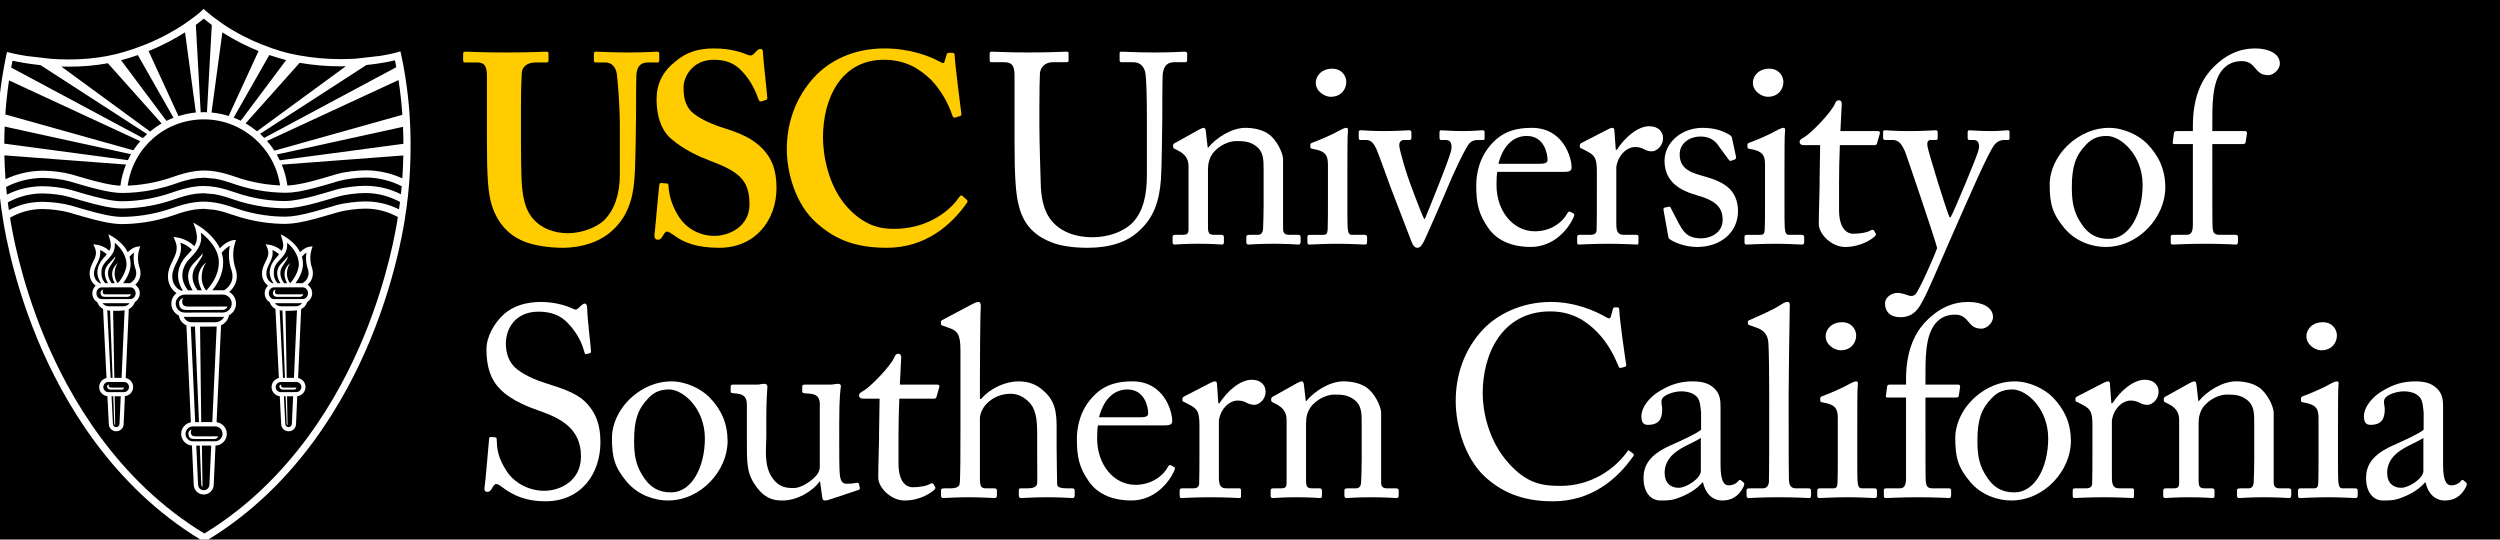 <?xml version="1.0" encoding="UTF-8" standalone="no"?>
<svg
   xmlns:dc="http://purl.org/dc/elements/1.1/"
   xmlns:cc="http://creativecommons.org/ns#"
   xmlns:rdf="http://www.w3.org/1999/02/22-rdf-syntax-ns#"
   xmlns:svg="http://www.w3.org/2000/svg"
   xmlns="http://www.w3.org/2000/svg"
   xmlns:sodipodi="http://sodipodi.sourceforge.net/DTD/sodipodi-0.dtd"
   xmlns:inkscape="http://www.inkscape.org/namespaces/inkscape"
   inkscape:version="1.0 (4035a4f, 2020-05-01)"
   sodipodi:docname="PrimShield-Word_Reg_GoldOnBlack.svg"
   version="1.1"
   id="svg2"
   xml:space="preserve"
   width="185"
   height="39.925"
   viewBox="0 0 185 39.925"><sodipodi:namedview
     inkscape:current-layer="svg2"
     inkscape:window-maximized="0"
     inkscape:window-y="209"
     inkscape:window-x="255"
     inkscape:cy="61.780893"
     inkscape:cx="-131.62715"
     inkscape:zoom="0.83012888"
     fit-margin-bottom="0"
     fit-margin-right="0"
     fit-margin-left="0"
     fit-margin-top="0"
     showgrid="false"
     id="namedview1349"
     inkscape:window-height="747"
     inkscape:window-width="1164"
     inkscape:pageshadow="2"
     inkscape:pageopacity="0"
     guidetolerance="10"
     gridtolerance="10"
     objecttolerance="10"
     borderopacity="1"
     bordercolor="#666666"
     pagecolor="#ffffff" /><defs
     id="defs6" /><path
     d="M 478.317,140.236 H -289.683 V -99.764 H 478.317 V 140.236"
     style="fill:#000000;fill-opacity:1;fill-rule:nonzero;stroke:none;stroke-width:0.133"
     id="path14" /><g
     transform="matrix(0.038,0,0,-0.038,-17.757,54.661)"
     id="g1957"><path
       id="path36"
       style="fill:#ffcc00;fill-opacity:1;fill-rule:nonzero;stroke:none"
       d="m 1415.49,1290.5 c 0,17.85 -4.22,26.27 -17.87,26.27 h -24.2 c -3.17,0 -4.24,1.06 -4.24,4.76 v 12.11 c 0,3.14 1.07,4.19 5.26,4.19 5.29,0 30.51,-1.56 81.05,-1.56 44.18,0 69.42,1.56 75.73,1.56 3.16,0 4.2,-1.05 4.2,-3.7 v -13.15 c 0,-3.15 -1.04,-4.21 -4.2,-4.21 h -22.1 c -15.79,0 -25.23,-9.43 -25.78,-20.49 -0.53,-6.34 -1.56,-37.89 -1.56,-68.38 v -65.26 c 0,-26.28 0.51,-63.65 1.56,-80.49 1.58,-24.2 5.79,-48.4 18.42,-65.25 17.91,-24.146 46.33,-32.584 71.54,-32.584 24.19,0 53.67,9.524 70.48,25.234 20.03,19.99 30.54,50.52 30.54,88.93 v 94.67 c 0,42.12 -4.23,88.43 -5.8,100.49 -1.59,13.7 -9.98,23.13 -21.57,23.13 H 1628 c -3.14,0 -4.19,1.6 -4.19,3.72 v 13.15 c 0,3.14 1.05,4.19 4.19,4.19 5.28,0 29.46,-1.56 64.21,-1.56 32.61,0 49.43,1.56 53.63,1.56 4.75,0 5.27,-1.56 5.27,-4.19 v -12.11 c 0,-3.16 -0.52,-4.76 -3.16,-4.76 h -18.92 c -18.97,0 -21.06,-14.69 -22.13,-20.49 -1.02,-6.34 -1.02,-79.95 -1.02,-86.84 0,-7.31 -1.06,-98.89 -3.15,-119.92 -3.18,-43.09 -15.82,-75.73 -44.19,-100.985 -22.1,-20 -55.79,-32.605 -95.77,-32.605 -25.24,0 -55.75,4.175 -75.74,12.605 -30.53,12.625 -51.56,36.835 -62.09,70.465 -7.36,23.19 -9.45,57.93 -9.45,126.87 v 124.63" /><path
       id="path38"
       style="fill:#ffcc00;fill-opacity:1;fill-rule:nonzero;stroke:none"
       d="m 1765.88,1081.13 c 2.08,0 3.14,-1.08 3.14,-4.22 1.07,-16.82 5.28,-36.82 20,-60.01 15.78,-25.181 43.15,-37.83 69.46,-37.83 28.38,0 68.36,17.895 68.36,61.54 0,48.37 -22.07,64.2 -77.85,85.21 -16.82,6.31 -51.55,21.07 -76.8,44.19 -17.89,16.88 -26.31,43.13 -26.31,75.23 0,29.48 11.58,53.65 36.83,73.68 21.05,17.83 44.2,25.22 74.7,25.22 34.72,0 55.77,-8.39 66.28,-12.62 5.26,-2.11 8.42,-1.03 11.06,1.58 l 6.81,6.83 c 2.12,2.11 4.22,3.14 7.39,3.14 3.16,0 4.19,-3.14 4.19,-8.38 0,-8.43 8.43,-82.06 8.43,-87.37 0,-2.08 -1.05,-3.11 -3.15,-3.68 l -8.41,-2.63 c -2.13,-0.49 -4.23,0 -5.27,3.2 -5.27,14.7 -13.69,35.76 -32.63,55.74 -13.66,14.73 -30.49,22.1 -54.7,22.1 -42.1,0 -58.93,-33.66 -58.93,-53.11 0,-17.92 2.11,-33.67 14.72,-47.35 13.71,-13.7 43.16,-26.32 64.21,-32.65 30.48,-9.46 55.74,-19.99 75.73,-41 16.82,-17.92 26.3,-40 26.3,-75.28 0,-64.15 -42.08,-116.73 -111.51,-116.73 -43.14,0 -68.4,9.441 -89.43,25.23 -6.31,4.211 -9.48,6.328 -12.62,6.328 -3.17,0 -5.26,-4.218 -8.42,-9.48 -3.16,-5.266 -5.23,-6.348 -9.47,-6.348 -4.18,0 -6.31,3.184 -6.31,8.457 1.05,6.336 8.42,91.553 9.45,97.833 0.55,3.18 1.1,4.2 3.17,4.2 l 11.58,-1.02" /><path
       id="path40"
       style="fill:#ffcc00;fill-opacity:1;fill-rule:nonzero;stroke:none"
       d="m 2349.82,1049.56 c 1.59,-1.58 2.07,-3.13 1.05,-5.24 -31.57,-45.277 -82.08,-88.39 -156.77,-88.39 -67.33,0 -105.2,20.008 -137.82,49.46 -38.94,34.68 -56.79,95.74 -56.79,141.99 0,51.57 16.8,101.04 53.64,141.01 28.39,30.5 73.64,55.75 136.77,55.75 48.41,0 87.33,-14.73 106.27,-25.25 7.34,-4.21 9.47,-4.21 10.53,0 l 4.18,13.7 c 1.06,3.11 2.11,3.11 8.42,3.11 6.32,0 7.38,-1.01 7.38,-8.4 0,-9.49 10.51,-93.62 12.62,-109.38 0.52,-3.19 0,-4.78 -2.11,-5.31 l -10,-3.17 c -2.62,-1.01 -4.2,1.09 -5.76,5.29 -6.35,18.95 -18.95,45.23 -41.04,68.4 -23.16,22.1 -50.51,38.92 -91.56,38.92 -84.14,0 -118.87,-75.75 -118.87,-151.5 0,-32.59 9.47,-94.68 48.4,-136.77 34.73,-36.815 65.22,-41.026 90.49,-41.026 57.85,0 103.6,28.916 125.72,61.016 2.62,3.7 4.73,5.25 6.32,3.7 l 8.93,-7.91" /></g><g
     transform="matrix(0.038,0,0,-0.038,-17.757,54.661)"
     id="g1952"><path
       id="path16"
       style="fill:#ffffff;fill-opacity:1;fill-rule:nonzero;stroke:none"
       d="m 715.273,860.352 -41.582,-0.032 c -4.902,0 -9.101,0.215 -10.3,5.774 -1.594,7.219 5.242,8.691 5.242,8.691 -0.606,-0.422 -2.285,-3.625 -0.938,-6.941 1.192,-2.973 3.672,-2.563 7.774,-2.563 l 46.496,0.063 c 0,-4.504 -6.692,-4.992 -6.692,-4.992" /><path
       id="path18"
       style="fill:#ffffff;fill-opacity:1;fill-rule:nonzero;stroke:none"
       d="m 704.043,679.699 h -20.234 c -3.438,0.039 -6.543,0.68 -7.813,4.481 -1.523,4.558 3.567,5.64 3.567,5.64 -0.391,-0.3 -1.047,-1.761 -0.11,-4.07 0.86,-2.141 2.735,-2.012 5.625,-2.031 l 23.684,-0.11 c 0.015,-3.91 -4.719,-3.91 -4.719,-3.91" /><path
       id="path20"
       style="fill:#ffffff;fill-opacity:1;fill-rule:nonzero;stroke:none"
       d="m 730.664,883.918 c 6.914,6.25 13.215,17 8.848,32.195 l -0.176,0.481 c -0.066,0.136 -6.895,17.066 -0.977,35.918 l 1.993,6.25 -6.473,-0.84 c -0.949,-0.102 -8.566,-1.289 -17.824,-10.625 -7.715,15.601 -22.422,27.223 -37.727,34.859 5.637,-17.859 6.36,-24.429 1.75,-32.066 -10.437,9.723 -23.152,11.609 -23.73,11.648 l -7.364,1.067 2.989,-6.821 c 4.715,-10.925 0.996,-18.464 -3.321,-27.285 -3.183,-6.48 -6.765,-13.797 -6.765,-22.879 0.008,-11.867 6.043,-19.465 11.746,-23.625 -4.004,-3.609 -6.563,-8.925 -6.555,-14.785 0,-7.469 3.84,-13.965 9.633,-17.222 1.894,-5.825 5.965,-10.657 11.336,-13.489 l 6.68,-134.437 c -8.164,-1.723 -14.266,-9.012 -14.258,-17.563 0,-9.258 7.019,-16.859 15.996,-17.801 l 2.683,-53.878 c 0,-7.969 6.477,-14.461 14.473,-14.418 8.332,0 14.387,6.449 14.484,14.257 l 2.415,54.09 c 9.082,0.949 16.082,8.781 16.062,17.84 0,8.723 -6.23,15.981 -14.48,17.551 l 5.984,134.137 c 5.644,2.769 9.98,7.832 11.875,13.945 5.82,3.387 9.551,10.176 9.551,17.144 0,6.555 -3.496,12.856 -8.848,16.352 m -2.312,62.715 c -2.747,-17.043 2.332,-30.942 3.152,-33.028 4.824,-17.21 -8.203,-25.16 -11.074,-26.703 l -0.41,0.118 -13.04,-0.04 c 8.157,10.665 14.68,24.614 14.68,37.063 -0.019,3.801 -0.43,7.352 -1.14,10.812 l -1.079,3.629 c 3.293,3.852 6.399,6.504 8.911,8.149 m -37.61,19.148 c 10.215,-8.254 22.832,-23.847 22.871,-41.738 0,-16.184 -13.847,-34.695 -17.168,-37.078 -2.683,3.594 -6.007,10.39 -6.047,18.074 -0.027,13.32 6.497,21.133 6.497,21.133 0,0 -9.622,-6.199 -11.043,-18.543 -0.676,-6.02 0.632,-12.363 4.714,-20.664 h -5.839 c -1.563,2.515 -12.852,16.558 -3.45,32.476 1.575,2.602 8.645,12.817 9.524,14.883 1.074,2.524 0.976,4.887 0.976,4.887 -1.172,-1.898 -3.191,-4.191 -3.191,-4.191 -2.023,-2.227 -8.945,-9.395 -11.113,-12.032 -13.489,-16.328 -0.364,-34.543 0.261,-36.054 h -5.476 c -5.988,6.867 -8,13.554 -7.395,23.625 1.348,22.586 28.575,25.41 25.879,55.222 m -40.469,-59.929 c 0,7.078 2.879,12.949 5.918,19.16 3.711,7.554 7.832,15.965 5.887,26.551 3.879,-1.504 8.82,-4.122 13.117,-8.411 -2.722,-3.289 -5.722,-6.504 -7.343,-8.484 -11.465,-13.621 -15.879,-29.813 -3.594,-47.91 h -1.746 c -0.129,0.012 -12.199,4.336 -12.239,19.094 m 49.766,-292.704 c 0,-3.589 -2.617,-6.476 -6.418,-6.476 -3.531,-0.031 -6.433,2.93 -6.433,6.449 l -2.657,53.688 h 3.36 l 1.914,-51.887 c 0,-3.922 1.836,-4.711 1.836,-4.711 l -1.036,56.598 11.836,0.019 z m 18.496,71.641 c 0,-5.32 -4.414,-9.898 -9.844,-9.898 l -30.273,-0.051 c -5.469,0 -9.922,4.43 -9.922,9.859 0,5.371 4.402,9.891 9.895,9.891 l 30.261,0.031 c 5.469,0 9.883,-4.41 9.883,-9.832 m -42.312,149.383 c 0,0 2.058,-0.317 5.437,-0.551 l 4.883,-130.992 h -3.777 z m 11.375,-0.93 c 6.164,-0.222 14.09,-0.168 22.363,0.899 l -5.918,-131.469 -14.082,-0.043 z m 20.117,8.828 -28.738,-0.027 c -4.914,-0.031 -9.336,2.32 -12.141,5.937 l 52.949,0.106 c -2.773,-3.672 -7.168,-5.984 -12.07,-6.016 m 13.652,14.016 -56.113,-0.102 c -5.332,0 -10.117,4.575 -10.156,11.457 0,6.614 4.875,11.414 10.117,11.414 l 56.125,0.04 c 5.223,0 10.105,-5.016 10.125,-11.336 0,-6.36 -4.883,-11.473 -10.098,-11.473" /><path
       id="path22"
       style="fill:#ffffff;fill-opacity:1;fill-rule:nonzero;stroke:none"
       d="m 1050.92,860.352 -41.6,-0.032 c -4.89,0 -9.09,0.215 -10.289,5.774 -1.57,7.219 5.269,8.691 5.269,8.691 -0.6,-0.422 -2.28,-3.625 -0.94,-6.941 1.21,-2.973 3.64,-2.563 7.75,-2.563 l 46.51,0.063 c 0,-4.504 -6.7,-4.992 -6.7,-4.992" /><path
       id="path24"
       style="fill:#ffffff;fill-opacity:1;fill-rule:nonzero;stroke:none"
       d="m 1039.69,679.699 h -20.23 c -3.44,0.039 -6.55,0.68 -7.8,4.481 -1.52,4.558 3.55,5.64 3.55,5.64 -0.39,-0.3 -1.07,-1.761 -0.1,-4.07 0.86,-2.141 2.75,-2.012 5.62,-2.031 l 23.68,-0.11 c 0.02,-3.91 -4.72,-3.91 -4.72,-3.91" /><path
       id="path26"
       style="fill:#ffffff;fill-opacity:1;fill-rule:nonzero;stroke:none"
       d="m 1066.31,883.918 c 6.93,6.25 13.23,17 8.88,32.195 l -0.2,0.481 c -0.07,0.136 -6.9,17.066 -0.97,35.918 l 2,6.25 -6.5,-0.84 c -0.95,-0.102 -8.56,-1.289 -17.82,-10.625 -7.7,15.601 -22.4,27.207 -37.7,34.859 5.61,-17.859 6.36,-24.429 1.74,-32.066 -10.46,9.723 -23.174,11.609 -23.736,11.648 l -7.356,1.067 2.981,-6.821 c 4.715,-10.925 0.992,-18.464 -3.32,-27.285 -3.176,-6.48 -6.789,-13.797 -6.789,-22.879 0.019,-11.882 6.074,-19.465 11.765,-23.625 -4.004,-3.64 -6.57,-8.925 -6.551,-14.785 0,-7.469 3.829,-13.965 9.629,-17.222 1.895,-5.825 5.996,-10.657 11.337,-13.489 l 6.65,-134.437 c -8.15,-1.723 -14.256,-9.012 -14.229,-17.563 0,-9.258 7.019,-16.859 15.969,-17.801 l 2.71,-53.878 c 0,-7.969 6.49,-14.461 14.48,-14.418 8.34,0 14.39,6.449 14.48,14.257 l 2.42,54.09 c 9.07,0.949 16.08,8.781 16.05,17.84 0,8.723 -6.23,15.981 -14.46,17.551 l 5.96,134.137 c 5.64,2.769 10.01,7.832 11.9,13.945 5.82,3.387 9.56,10.176 9.56,17.144 -0.03,6.555 -3.52,12.856 -8.88,16.352 m -2.27,62.715 c -2.79,-17.043 2.29,-30.942 3.11,-33.028 4.8,-17.21 -8.19,-25.16 -11.08,-26.703 l -0.37,0.118 -13.05,-0.04 c 8.13,10.665 14.65,24.614 14.65,37.063 -0.01,3.801 -0.39,7.352 -1.12,10.812 l -1.08,3.629 c 3.28,3.852 6.38,6.504 8.94,8.149 m -37.66,19.148 c 10.24,-8.254 22.88,-23.847 22.88,-41.738 0,-16.184 -13.81,-34.695 -17.17,-37.078 -2.7,3.594 -6.02,10.39 -6.04,18.074 -0.01,13.32 6.53,21.133 6.53,21.133 0,0 -9.65,-6.199 -11.06,-18.543 -0.68,-6.02 0.63,-12.363 4.73,-20.664 h -5.87 c -1.57,2.515 -12.84,16.558 -3.45,32.476 1.58,2.602 8.64,12.817 9.52,14.883 1.11,2.524 0.98,4.887 0.98,4.887 -1.16,-1.898 -3.19,-4.191 -3.19,-4.191 -2.02,-2.227 -8.94,-9.395 -11.11,-12.032 -13.501,-16.328 -0.38,-34.543 0.27,-36.054 h -5.47 c -6.02,6.867 -8.028,13.554 -7.4,23.625 1.35,22.586 28.56,25.41 25.85,55.222 m -40.442,-59.929 c 0,7.078 2.871,12.949 5.917,19.16 3.711,7.554 7.833,15.965 5.86,26.551 3.915,-1.504 8.835,-4.122 13.105,-8.411 -2.69,-3.281 -5.68,-6.504 -7.33,-8.484 -11.439,-13.621 -15.845,-29.813 -3.588,-47.91 h -1.757 c -0.098,0.012 -12.2,4.336 -12.207,19.094 M 1035.7,613.148 c 0,-3.589 -2.65,-6.476 -6.42,-6.476 -3.53,-0.031 -6.45,2.93 -6.45,6.449 l -2.65,53.688 h 3.36 l 1.91,-51.887 c 0,-3.922 1.84,-4.711 1.84,-4.711 l -1.02,56.598 11.84,0.019 z m 18.48,71.641 c 0,-5.32 -4.41,-9.898 -9.83,-9.898 l -30.29,-0.051 c -5.47,0 -9.9,4.43 -9.9,9.859 0,5.371 4.41,9.891 9.88,9.891 l 30.29,0.031 c 5.44,0 9.85,-4.41 9.85,-9.832 m -42.3,149.383 c 0,0 2.05,-0.317 5.44,-0.551 l 4.87,-130.992 h -3.77 z m 11.38,-0.93 c 6.12,-0.222 14.1,-0.168 22.35,0.899 l -5.9,-131.469 -14.08,-0.043 z m 20.12,8.828 -28.77,-0.027 c -4.91,-0.031 -9.31,2.32 -12.11,5.937 l 52.95,0.106 c -2.79,-3.672 -7.17,-5.984 -12.07,-6.016 m 13.64,14.016 -56.12,-0.102 c -5.314,0 -10.107,4.575 -10.13,11.457 0,6.614 4.855,11.414 10.11,11.414 l 56.11,0.04 c 5.22,0 10.14,-5.016 10.16,-11.336 0,-6.36 -4.92,-11.473 -10.13,-11.473" /><path
       id="path28"
       style="fill:#ffffff;fill-opacity:1;fill-rule:nonzero;stroke:none"
       d="m 913.516,869.961 c 8.535,7.187 19.445,21.269 13,43.816 l -0.168,0.461 c -0.118,0.227 -9.832,24.367 -1.407,50.918 l 1.961,6.239 -6.464,-0.809 c -0.543,-0.078 -11.747,-1.609 -25.047,-15.613 -12.813,26.668 -40.203,43.203 -41.739,44.05 l -10.058,5.967 4.004,-11.013 c 1.601,-4.457 5.09,-18.079 1.718,-27.434 -0.996,-2.82 -2.168,-5.281 -3.437,-7.512 -14.316,14.231 -32.5,16.782 -33.301,16.887 l -7.363,1.008 2.969,-6.828 c 6.855,-15.735 1.543,-26.59 -4.59,-39.129 -4.551,-9.25 -9.246,-18.821 -9.219,-30.949 0.02,-16.68 8.867,-27.059 16.738,-32.344 -6.152,-4.746 -10.129,-12.18 -10.105,-20.496 0.015,-10.176 5.926,-18.95 14.461,-23.188 1.465,-8.621 7.16,-15.769 14.883,-19.258 l 8.652,-188.695 c -10.734,-1.879 -18.899,-11.269 -18.899,-22.508 0.032,-11.972 9.258,-21.769 20.989,-22.801 l 3.469,-75.89 c 0,-10.731 8.765,-19.43 19.48,-19.418 10.73,0 19.453,8.75 19.434,19.269 l 3.496,76.039 c 12.238,0.489 22.031,10.571 22.031,22.911 -0.039,11.621 -8.711,21.14 -19.922,22.66 l 8.684,188.726 c 8.101,3.625 14.07,10.918 15.347,19.36 8.235,4.363 13.828,13.008 13.789,22.957 0,9.707 -5.418,18.176 -13.386,22.617 m 1.328,89.773 c -5.196,-25.027 2.558,-45.839 3.652,-48.511 6.445,-22.825 -8.894,-34.563 -14.875,-38.188 -0.867,0.117 -1.734,0.129 -2.625,0.129 h -20.32 c 8.777,10.645 21.355,30.215 21.179,54.988 -0.039,6.368 -1.132,12.422 -2.988,18.11 6.184,7.222 11.856,11.265 15.977,13.472 m -57.61,3.989 c 2.551,7.144 2.129,15.379 1.067,21.843 12.793,-9.875 34.98,-30.847 35.156,-57.468 0.234,-27.075 -17.371,-48.008 -24.062,-54.934 l -1.172,-0.012 c -3.672,5.032 -8.203,14.297 -8.203,24.868 -0.04,18.484 8.984,29.324 8.984,29.324 0,0 -13.34,-8.66 -15.305,-25.711 -0.945,-8.332 0.871,-17.063 6.438,-28.481 h -8.125 c -2.5,3.852 -17.539,23.078 -4.668,44.778 2.168,3.664 11.914,17.8 13.183,20.675 1.536,3.536 1.336,6.817 1.336,6.817 -1.59,-2.656 -4.422,-5.844 -4.422,-5.844 -2.793,-3.101 -12.382,-13.023 -15.398,-16.68 -18.305,-22.183 -1.203,-46.875 0.281,-49.785 l -9.062,-0.015 c -25.442,33.211 1.386,59.453 2.578,60.601 l 0.293,0.305 c 1.719,1.965 3.398,3.769 5,5.5 6.535,7.09 12.137,13.164 16.101,24.219 m -54.48,-63.703 c -0.02,10.195 4.07,18.449 8.359,27.238 5.606,11.465 11.367,23.211 7.41,38.594 6.086,-1.934 15.032,-6.016 22.461,-13.809 -1.804,-2.27 -3.855,-4.484 -5.996,-6.816 -1.629,-1.797 -3.316,-3.594 -5.105,-5.625 -2.52,-2.539 -29.754,-31.25 -6.68,-66.836 -0.969,-0.121 -1.894,-0.332 -2.844,-0.571 -2.605,1.075 -17.586,8.02 -17.605,27.825 m 44.219,-97.579 7.785,-186.011 h -7.375 l -8.535,186.082 c 0.703,-0.032 1.425,-0.09 2.136,-0.09 z m 28.086,-307.589 c 0.039,-6.051 -4.922,-11.043 -11.016,-11.043 -6.105,0 -11.055,4.961 -11.094,11.25 l -3.476,75.589 6.836,0.024 2.863,-73.863 c 0,-5.457 2.508,-6.547 2.508,-6.547 l -1.282,80.41 18.196,0.027 z m 25.546,98.789 c 0,-8.02 -6.484,-14.532 -14.492,-14.563 l -43.086,-0.047 c -8.007,0 -14.504,6.52 -14.519,14.5 0,7.981 6.492,14.489 14.461,14.489 l 43.105,0.089 c 7.989,0 14.512,-6.5 14.531,-14.468 m -19.929,22.82 -21.535,-0.031 -2.293,186.011 29.343,0.039 c 1.036,0 2.012,0.071 3.067,0.208 z m 5.496,194.406 -45.188,-0.039 c -7.175,0 -13.406,4.34 -16.082,10.59 0.672,-0.063 1.336,-0.102 2.012,-0.102 l 74.172,0.102 c 0.848,0 1.668,0.02 2.5,0.098 -2.805,-6.145 -9.641,-10.625 -17.414,-10.649 m 14.875,18.918 -74.133,-0.066 c -9.668,-0.024 -17.5,7.832 -17.519,17.461 -0.02,9.644 7.824,17.476 17.468,17.5 l 74.133,0.117 c 1.317,0 2.59,-0.18 3.801,-0.434 l 0.074,-0.164 c 0,0 0.09,0.047 0.207,0.11 7.695,-1.868 13.438,-8.789 13.457,-16.996 0,-9.637 -7.82,-17.528 -17.488,-17.528" /><path
       id="path30"
       style="fill:#ffffff;fill-opacity:1;fill-rule:nonzero;stroke:none"
       d="m 822.844,846.941 c -2.16,5.317 0.574,10.43 1.492,11.164 0,0 -10.449,-1.828 -7.91,-13.488 1.933,-8.941 8.117,-9.883 16.035,-9.844 l 67.117,0.082 c 0,0 7.863,-0.746 10.832,6.7 l -75.066,-0.117 c -6.614,-0.012 -10.571,0.664 -12.5,5.503" /><path
       id="path32"
       style="fill:#ffffff;fill-opacity:1;fill-rule:nonzero;stroke:none"
       d="m 839.504,593.09 c -1.672,4.219 0.457,8.25 1.199,8.808 0,0 -8.242,-1.398 -6.269,-10.617 1.543,-7.051 6.425,-7.801 12.675,-7.769 l 36.602,0.047 c 0,0 6.172,-0.598 8.496,5.242 l -42.82,-0.051 c -5.227,0 -8.34,0.551 -9.883,4.34" /><path
       id="path34"
       style="fill:#ffffff;fill-opacity:1;fill-rule:nonzero;stroke:none"
       d="m 1266.03,1194.49 -1.36,24.25 c -1.61,22.43 -4.3,45.96 -8.09,69.97 l -2.72,16.34 c -1.56,8.65 -3.24,17.34 -5.18,26.09 l -1.59,7.33 -7.21,-2.11 c -0.21,-0.04 -11.83,-3.37 -31.39,-6.63 l -47.45,-5.41 c -9.4,-0.59 -19.4,-0.98 -29.97,-1.01 -27.61,-0.02 -54.62,2.48 -80.68,7.19 l -16.64,3.31 c -0.28,0.07 -0.61,0.08 -0.91,0.15 -0.34,0.09 -13.69,2.93 -34.012,9.83 l -22.129,8.23 c -22.09,8.84 -48.293,21.59 -74.316,39 l -21.731,15.8 c -4.05,3.23 -8.093,6.51 -12.058,10.02 l -4.844,4.18 -4.617,-4.39 c -0.149,-0.14 -4.055,-3.8 -11.43,-9.6 l -22.215,-16.01 c -18.125,-11.99 -43.34,-26.44 -74.765,-39.16 l -22.11,-8.25 c -10.683,-3.66 -21.902,-7.13 -33.73,-10.13 -0.313,-0.07 -0.637,-0.12 -0.918,-0.19 l -19.199,-4.18 c -22.598,-4.2 -46.934,-6.38 -72.715,-6.44 -12.598,0 -24.649,0.48 -35.906,1.31 l -47.54,5.52 c -18.792,3 -30.375,5.91 -30.617,5.97 l -7.05,1.79 -1.575,-7.09 c -1.511,-7.03 -2.781,-13.99 -4.097,-20.95 l -3.625,-21.18 c -3.672,-23.56 -6.27,-46.58 -7.793,-68.57 l -1.387,-24.42 c -0.508,-11.9 -0.762,-23.38 -0.82,-34.44 l 0.175,-23.68 c 1.329,-66.45 9.239,-112.33 9.883,-115.99 0.742,-5.67 14.793,-112.71 67.996,-241.792 C 589.734,658 685.422,492.102 857.773,387.609 l 7.481,-4.519 7.449,4.519 c 172.077,104.969 267.317,271.102 317.007,392.422 52.9,129.18 66.71,236.289 67.38,241.909 0.64,3.69 8.34,49.01 9.63,114.83 l 0.13,23.48 c -0.04,11.05 -0.31,22.42 -0.82,34.24 m -185.38,-174.96 -1.84,6.77 c -24.72,-6.66 -42.35,-9.76 -55.52,-9.78 h -0.2 c -22.88,0 -58.402,2.92 -98.266,16.91 -10.847,3.76 -23.808,7.94 -37.832,10.3 -14.258,2.44 -26.554,2.7 -39.765,0.97 -16.582,-2.13 -31.739,-7 -44.368,-11.49 -40.015,-14.06 -75.593,-17.04 -98.386,-17.09 h -0.137 c -19.57,0 -46.758,7.03 -70.781,13.93 l -1.946,-6.78 1.899,6.78 c -6.86,1.93 -13.645,3.93 -20.18,5.84 l -7.859,2.3 c -14.231,4.13 -37.969,7.23 -55.332,7.23 h -0.203 c -23.547,-0.03 -44.543,-5.18 -65.383,-16.03 -0.547,3.51 -1.27,8.57 -2.09,14.95 20.605,11.25 43.769,17.43 67.422,17.45 h 0.293 c 15.976,0 38.469,-2.93 51.347,-6.68 l 28.079,-8.17 1.961,6.75 -1.934,-6.75 c 26.348,-7.51 53.613,-14.47 74.687,-14.47 h 0.157 c 23.867,0.06 61.101,3.18 103.007,17.98 12.032,4.21 26.387,8.8 41.458,10.71 l 13.73,1.02 c 0.281,0 0.555,0 0.84,0 l 21.238,-1.86 c 13.027,-2.25 25.234,-6.18 35.43,-9.72 41.726,-14.59 78.855,-17.7 102.724,-17.7 h 0.36 c 14.42,0 32.64,3.16 59.18,10.25 10.84,2.92 21.74,6.15 32.16,9.23 l 11.51,3.39 c 12.69,3.73 36.14,6.78 52.31,6.8 h 0.16 c 23.71,0 47.02,-6.09 67.71,-17.38 -0.76,-6.1 -1.45,-10.92 -1.98,-14.42 -20.68,10.37 -42.26,15.44 -65.73,15.44 h -0.13 c -15.27,-0.01 -40.49,-2.8 -56.26,-7.37 l -11.68,-3.44 c -10.24,-3.06 -21,-6.23 -31.7,-9.1 z m -375.142,43.15 h 0.117 c 16.699,0.02 40,1.68 66.68,7.62 11.574,2.6 23.691,5.9 36.308,10.33 12.012,4.25 26.348,8.83 41.465,10.75 l 14.727,1 21.062,-1.86 c 13.254,-2.29 25.891,-6.41 35.442,-9.77 15.468,-5.41 30.293,-9.2 44.082,-11.89 23.379,-4.52 43.689,-5.76 58.759,-5.76 h 0.24 c 14.46,0 32.7,3.16 59.15,10.27 11.11,2.97 22.33,6.27 32.97,9.43 l 10.76,3.18 c 12.79,3.72 36.25,6.77 52.26,6.79 h 0.12 c 24.06,0 49.16,-6.24 69.86,-16.95 -0.49,-5.59 -0.97,-10.81 -1.49,-15.61 -21.49,10.76 -45.29,16.41 -69.44,16.41 h -0.17 c -15.42,-0.03 -40.66,-2.78 -56.24,-7.37 l -11.56,-3.4 c -10.28,-3.05 -21.08,-6.27 -31.82,-9.1 -15.8,-4.24 -38.65,-9.48 -55.88,-9.81 -22.79,0 -58.222,2.95 -98.105,16.9 -4.969,1.75 -10.742,3.65 -16.953,5.45 -6.563,1.91 -13.633,3.67 -20.899,4.92 -8.066,1.36 -15.625,2.03 -23.203,2.03 -5.547,-0.01 -10.937,-0.39 -16.492,-1.13 v 0 c -8.695,-1.09 -16.985,-2.99 -24.817,-5.18 -6.972,-1.97 -13.593,-4.13 -19.621,-6.27 -40.047,-14.12 -75.613,-17.09 -98.386,-17.13 h -0.118 c -19.414,0 -46.679,7.04 -70.839,13.91 l -28.028,8.15 c -14.199,4.12 -37.89,7.23 -55.273,7.23 h -0.305 c -24.109,-0.06 -47.82,-5.68 -69.195,-16.38 -0.481,4.59 -0.988,9.58 -1.465,14.92 21.121,11.16 46.98,17.59 71.863,17.62 h 0.137 c 16.016,0 38.574,-2.95 51.484,-6.7 l 28.067,-8.16 1.933,6.74 -1.925,-6.74 c 26.347,-7.53 53.644,-14.44 74.738,-14.44 m 159.433,43.77 -0.058,-1.09 v 1.09 c -5.567,-0.06 -11.133,-0.43 -16.543,-1.15 v 0 c -16.445,-2.09 -31.66,-6.96 -44.395,-11.44 -34.316,-12.09 -65.371,-16 -87.968,-16.9 10.253,73.93 72.714,128.96 148.234,129.05 h 0.191 c 74.543,0 137.808,-55.76 148.298,-128.62 -22.446,0.94 -53.005,4.83 -86.77,16.64 -10.09,3.54 -23.508,7.88 -37.817,10.36 l -0.086,-0.51 0.071,0.51 c -8.098,1.34 -15.676,2.06 -23.157,2.06 m 216.779,-26.29 -1.84,6.77 c -14.92,-4 -36.25,-9.22 -53,-9.7 -1.86,14.23 -5.63,27.82 -10.88,40.65 l 236.71,17.83 c -0.35,-16.32 -1.07,-31.26 -1.99,-44.62 -21.58,10.09 -46.88,15.72 -71.07,15.72 h -0.12 c -15.27,0 -40.48,-2.76 -56.18,-7.35 l -10.82,-3.18 c -10.54,-3.14 -21.61,-6.42 -32.63,-9.35 z m 171.13,78.26 -240.66,-32.16 c -1.85,3.85 -3.83,7.63 -5.96,11.35 l 245.84,53.85 c 0.45,-11.39 0.78,-22.48 0.78,-33.04 m -9.53,124.15 c 3.57,-23.32 5.99,-46.01 7.48,-67.71 l -249.06,-69.79 c -4.345,6.69 -9.24,12.94 -14.474,18.89 z m -62.48,29.29 c 26.11,2.66 45.73,6.75 55.61,9.15 0.95,-4.48 1.69,-8.93 2.53,-13.4 L 981.855,1169.95 c -2.636,2.74 -5.351,5.36 -8.164,7.88 z m -130.04,4.27 c 25.9,-4.49 52.81,-6.9 80.27,-6.86 3.33,0 6.47,0.13 9.67,0.21 L 967.734,1182.82 c -6.972,5.7 -14.375,10.87 -22.214,15.36 z m -59.12,15.12 c 14.85,-5.11 26.48,-8.23 32.84,-9.76 l -88.399,-118.16 c -4.5,2.23 -9.109,4.2 -13.836,6.02 z m -91.367,44.27 c 24.824,-16.08 49.414,-27.94 70.457,-36.45 l -58.172,-126.46 c -10.762,3.36 -21.907,5.72 -33.41,6.75 z m -36.309,26.67 c 5.195,-4.33 10.449,-8.47 15.723,-12.42 l -9.414,-170 c -1.973,0.09 -3.926,0.3 -5.911,0.3 h -0.203 c -2.09,0 -4.101,-0.21 -6.125,-0.3 l -9.441,170.26 c 6.805,5.02 12.031,9.27 15.371,12.16 m -36.426,-26.67 21.133,-156.18 c -11.719,-1.1 -22.988,-3.55 -33.848,-6.96 l -58.242,126.65 c 29.094,11.78 52.899,24.91 70.957,36.49 m -91.875,-44.34 69.442,-122.04 c -4.696,-1.78 -9.305,-3.83 -13.797,-6.04 l -88.321,118.06 c 11.453,3.06 22.344,6.43 32.676,10.02 m -133.652,-22.52 c 26.679,0 51.816,2.25 75.262,6.64 l 104.718,-117.31 c -7.922,-4.59 -15.41,-9.84 -22.422,-15.67 l -172.91,126.54 c 5.059,-0.11 10.117,-0.23 15.352,-0.2 m -110.449,11.53 c 9.89,-2.13 29.394,-5.94 54.628,-8.58 l 207.571,-134.27 c -2.785,-2.54 -5.52,-5.08 -8.117,-7.83 l -256.543,137.33 c 0.82,4.45 1.535,8.87 2.461,13.35 m -6.731,-38.3 255.539,-118.37 c -4.824,-5.66 -9.414,-11.52 -13.496,-17.78 l -249.258,69.86 c 1.426,21.28 3.789,43.49 7.215,66.29 m -8.484,-89.9 246.054,-53.85 c -2.187,-3.75 -4.179,-7.62 -6.054,-11.59 l -240.782,32.19 c 0.04,10.65 0.333,21.83 0.782,33.25 m 236.218,-73.95 c -5.234,-12.93 -8.972,-26.71 -10.808,-41.18 -19.094,0.78 -44.473,7.31 -67.168,13.78 l -28.035,8.15 c -14.199,4.11 -37.973,7.23 -55.364,7.23 h -0.214 c -24.981,-0.01 -50.996,-5.99 -73.028,-16.48 -0.996,13.79 -1.816,29.38 -2.168,46.36 z M 1176.56,784.961 C 1127.66,665.68 1034.04,502.43 865.242,399.512 696.152,501.941 602.051,665.012 552.871,784.191 507.566,893.895 491.016,987.117 486.836,1014.5 c 20.195,11.35 40.332,16.85 63.113,16.87 h 0.168 c 15.977,0 38.516,-2.93 51.426,-6.68 l 7.832,-2.3 c 6.582,-1.89 13.379,-3.89 20.293,-5.85 v -0.02 c 24.973,-7.14 53.359,-14.44 74.668,-14.44 h 0.137 c 23.894,0.06 61.172,3.19 103.047,17.92 11.914,4.21 26.132,8.78 41.375,10.75 l 13.808,1.02 c 0.266,0 0.539,0 0.805,0 l 21.305,-1.89 c 12.953,-2.22 25.148,-6.16 35.39,-9.72 41.699,-14.61 78.93,-17.69 102.887,-17.69 h 0.22 c 14.44,0.04 33.21,3.3 59.14,10.26 v 0 c 10.81,2.91 21.68,6.15 32.04,9.21 l 11.62,3.38 c 12.85,3.76 36.33,6.84 52.35,6.86 h 0.12 c 22.75,0 43.55,-5.53 63.49,-16.31 -4,-26.878 -20.24,-120.526 -65.51,-230.909" /><path
       id="path42"
       style="fill:#ffffff;fill-opacity:1;fill-rule:nonzero;stroke:none"
       d="m 2513.97,966.965 c -35.76,14.195 -54.18,37.345 -62.58,70.505 -6.33,23.64 -8.43,58.9 -8.43,127.82 v 125.21 c 0,18.39 -3.68,26.81 -19.99,26.81 h -24.73 c -3.13,0 -3.69,1.06 -3.69,4.72 v 11.61 c 0,3.14 0.56,4.19 4.75,4.19 5.27,0 31.04,-1.56 72.09,-1.56 41.01,0 66.27,1.56 72.06,1.56 4.21,0 4.71,-1.05 4.71,-3.14 v -13.71 c 0,-2.61 -0.5,-3.67 -4.2,-3.67 h -26.28 c -15.29,0 -24.22,-9.97 -25.28,-21.55 -0.52,-4.74 -1.03,-41.55 -1.03,-68.42 v -34.71 c 0,-27.84 2.09,-94.66 2.62,-111.5 0.52,-24.2 4.72,-48.94 16.83,-66.81 19.45,-28.422 53.14,-37.882 83.63,-37.882 30.01,0 60.5,10.015 78.91,28.932 20.53,22.1 27.36,53.65 27.36,92.6 v 112.53 c 0,40.01 -1.05,70.54 -2.62,83.65 -1.57,13.7 -9.98,23.16 -23.69,23.16 h -23.12 c -3.16,0 -3.7,1.58 -3.7,4.22 v 12.6 c 0,2.65 0.54,3.7 3.7,3.7 5.26,0 29.45,-1.56 64.7,-1.56 36.29,0 53.11,1.56 57.87,1.56 4.73,0 5.25,-2.13 5.25,-3.7 v -11.56 c 0,-3.17 -0.52,-5.26 -3.17,-5.26 h -21.56 c -19.46,0 -21.04,-14.75 -22.6,-21.03 -1.09,-5.26 -1.09,-79.95 -1.09,-87.32 0,-7.38 -1.03,-99.46 -2.62,-119.97 -3.15,-43.09 -14.71,-76.26 -44.16,-101.502 -21.06,-19.492 -53.14,-31.558 -98.94,-31.558 -27.31,0 -53.63,3.64 -71,11.035" /><path
       id="path44"
       style="fill:#ffffff;fill-opacity:1;fill-rule:nonzero;stroke:none"
       d="m 2965.9,992.207 c 0,-8.398 4.72,-11.047 11.55,-11.047 h 16.83 c 4.76,0 5.8,-1.582 5.8,-4.722 v -8.442 c 0,-3.648 -1.04,-5.789 -4.22,-5.789 -3.68,0 -19.95,1.594 -49.93,1.594 -26.85,0 -43.68,-1.594 -47.37,-1.594 -3.18,0 -4.22,1.594 -4.22,5.789 v 8.442 c 0,3.699 1.61,4.722 6.85,4.722 h 15.26 c 5.8,0 9.98,2.649 10.54,12.102 0.51,13.678 1.04,30.518 1.04,44.188 v 69.44 c 0,21.07 0,36.29 -15.26,47.34 -12.65,9.45 -25.26,9.45 -38.41,9.45 -8.42,0 -26.83,-3.67 -42.62,-20.5 -10.49,-11.59 -12.08,-25.76 -12.08,-35.75 V 998.523 c 0,-14.207 1.59,-17.363 12.61,-17.363 h 13.14 c 4.22,0 5.27,-1.582 5.27,-5.222 v -8.973 c 0,-3.164 -1.05,-4.758 -3.69,-4.758 -3.67,0 -17.87,1.594 -45.76,1.594 -26.81,0 -43.66,-1.594 -46.8,-1.594 -2.65,0 -3.71,1.594 -3.71,4.758 v 9.473 c 0,3.14 1.06,4.722 5.26,4.722 h 15.27 c 6.84,0 10.52,1.606 10.52,10.559 V 1114.8 c 0,15.77 -8.41,24.71 -21.56,31.05 l -4.23,2.09 c -3.68,1.55 -4.2,3.11 -4.2,4.73 v 2.64 c 0,2.61 2.11,4.18 4.75,5.26 l 45.25,25.23 c 4.2,2.09 7.35,3.69 9.47,3.69 2.61,0 3.65,-2.1 4.19,-6.33 l 3.68,-32.11 h 1.05 c 15.28,18.96 45.77,38.44 72.09,38.44 15.75,0 32.06,-3.14 44.7,-11.56 15.77,-10.55 28.94,-36.86 28.94,-49.97 V 992.207" /><path
       id="path46"
       style="fill:#ffffff;fill-opacity:1;fill-rule:nonzero;stroke:none"
       d="m 3029.57,1277.34 c 0,13.16 11.07,27.35 32.09,27.35 18.44,0 27.36,-14.19 27.36,-25.77 0,-13.65 -9.47,-28.96 -30.52,-28.96 -11.59,0 -28.93,10.52 -28.93,27.38 m 23.69,-160.41 c 0,17.83 -3.17,27.31 -29.47,31.5 -3.67,0.53 -4.75,1.59 -4.75,3.7 v 4.75 c 0,1.6 1.08,2.61 3.68,3.67 16.84,6.31 36.83,14.73 56.83,25.77 4.22,2.1 6.82,3.17 10,3.17 2.63,0 3.14,-2.61 2.63,-6.33 -1.05,-8.94 -1.05,-42.09 -1.05,-85.73 v -57.36 c 0,-20.51 0,-39.44 0.51,-45.187 1.05,-10.039 2.62,-13.723 8.42,-13.723 h 24.21 c 4.22,0 5.22,-1.582 5.22,-4.722 v -8.958 c 0,-3.703 -1,-5.273 -4.7,-5.273 -4.22,0 -28.41,1.57 -50.51,1.57 -30.51,0 -51.03,-1.57 -56.79,-1.57 -2.64,0 -4.22,1.074 -4.22,4.231 v 10.515 c 0,3.164 1.58,4.207 5.26,4.207 h 25.76 c 5.8,0 7.88,2.11 8.44,10.559 0.53,15.791 0.53,32.061 0.53,47.831 v 77.38" /><path
       id="path48"
       style="fill:#ffffff;fill-opacity:1;fill-rule:nonzero;stroke:none"
       d="m 3240.53,1012.19 h 1.56 c 8.44,20.52 45.24,110.48 50.53,131.01 3.65,14.19 0,22.61 -9.46,22.61 h -10.54 c -1.58,0 -2.11,2.65 -2.11,5.25 v 9.47 c 0,3.17 1.05,4.22 3.14,4.22 7.37,0 18.97,-1.57 42.11,-1.57 20.53,0 33.15,1.57 37.85,1.57 4.22,0 4.74,-0.53 4.74,-4.7 v -8.99 c 0,-3.66 0,-5.25 -2.63,-5.25 h -9.98 c -6.3,0 -11.57,-1.02 -16.32,-5.83 -7.88,-7.31 -34.19,-64.69 -42.09,-84.15 -6.31,-15.74 -45.24,-104.15 -47.33,-107.834 -4.21,-7.332 -6.84,-12.066 -12.62,-12.066 -5.23,0 -8.41,4.734 -11.05,11.035 -1.06,2.637 -39.45,102.585 -41.05,106.805 -1.55,4.18 -23.13,64.19 -26.8,72.6 -6.84,15.24 -12.11,19.44 -21.59,19.44 h -10.5 c -2.64,0 -3.18,2.12 -3.18,5.25 v 9.47 c 0,3.69 1.08,4.22 5.81,4.22 5.78,0 14.71,-1.57 44.17,-1.57 27.9,0 41.58,1.57 47.36,1.57 4.2,0 5.26,-1.05 5.26,-4.22 v -9.47 c 0,-3.13 -0.54,-5.25 -3.66,-5.25 h -10.55 c -5.27,0 -9.47,-3.17 -9.47,-9.98 0,-9.46 13.69,-53.14 16.83,-62.09 3.19,-9.99 25.78,-70.49 31.57,-81.55" /><path
       id="path50"
       style="fill:#ffffff;fill-opacity:1;fill-rule:nonzero;stroke:none"
       d="m 3466.75,1119.5 c 9.98,0 14.22,2.62 14.22,7.4 0,12.08 -6.34,46.79 -40.5,46.79 -23.19,0 -45.24,-15.21 -55.26,-54.19 z m -83.62,-15.76 c -1.06,-4.75 -1.62,-13.17 -1.62,-25.23 0,-51.58 32.65,-90.502 74.72,-90.502 32.11,0 54.71,18.412 63.67,35.762 1.04,2.11 3.15,3.16 4.72,2.62 l 6.84,-3.69 c 1.59,-0.51 2.62,-2.06 0,-7.86 -9.47,-21.031 -36.87,-57.32 -83.66,-57.32 -29.97,0 -63.11,8.918 -82.57,37.363 -18.39,26.797 -23.14,46.247 -23.14,83.067 0,20.53 5.25,55.77 33.11,83.64 22.64,23.18 48.94,27.9 75.25,27.9 60.49,0 77.33,-56.85 77.33,-77.35 0,-7.33 -6.34,-8.4 -14.73,-8.4 h -129.92" /><path
       id="path52"
       style="fill:#ffffff;fill-opacity:1;fill-rule:nonzero;stroke:none"
       d="m 3577,1103.74 c 0,26.83 -4.19,32.09 -18.95,39.98 l -10.02,5.26 c -3.13,1.04 -4.17,1.58 -4.17,3.68 v 3.19 c 0,2.07 1.04,3.11 4.17,4.7 l 52.1,26.84 c 3.15,1.57 5.26,2.1 7.35,2.1 3.16,0 3.7,-3.17 3.7,-6.33 l 2.64,-36.27 h 2.1 c 15.78,24.17 40.49,45.74 63.12,45.74 17.91,0 26.82,-11.03 26.82,-23.16 0,-15.24 -12.62,-25.75 -22.09,-25.75 -5.78,0 -11.06,2.09 -15.23,4.22 -4.23,2.62 -10.54,4.19 -17.39,4.19 -8.42,0 -22.09,-5.24 -31.01,-22.08 -3.19,-5.79 -5.3,-15.25 -5.3,-16.87 v -110.45 c 0,-16.277 3.73,-21.57 14.76,-21.57 h 24.7 c 3.18,0 3.7,-1.582 3.7,-4.722 v -9.473 c 0,-3.188 -0.52,-4.758 -2.63,-4.758 -3.14,0 -27.37,1.57 -55.77,1.57 -32.62,0 -54.7,-1.57 -57.85,-1.57 -2.1,0 -3.16,1.074 -3.16,5.273 v 8.958 c 0,3.699 1.06,4.722 5.77,4.722 h 20.53 c 7.92,0 11.57,3.156 11.57,10 0.54,17.35 0.54,35.77 0.54,63.12 v 49.46" /><path
       id="path54"
       style="fill:#ffffff;fill-opacity:1;fill-rule:nonzero;stroke:none"
       d="m 3718.75,972.742 c -2.62,1.567 -2.62,4.746 -3.14,7.375 l -8.93,49.983 c -0.51,2.61 1.06,3.68 3.14,4.22 l 6.84,1.54 c 2.09,0.53 3.67,-0.52 4.72,-3.15 l 13.18,-25.77 c 10.52,-19.452 17.86,-32.631 45.73,-32.631 18.44,0 41.59,11.062 41.59,35.801 0,23.67 -11.6,37.35 -51.03,48.37 -31.04,8.94 -62.08,25.24 -62.08,66.85 0,36.28 34.2,64.16 73.68,64.16 25.23,0 38.89,-6.33 48.38,-11.05 7.9,-3.68 8.9,-6.32 9.44,-9.46 l 7.91,-36.82 c 0,-2.11 -1.06,-3.71 -3.67,-4.77 l -6.36,-2.06 c -2.08,-0.56 -3.13,0 -4.69,2.63 l -17.91,24.17 c -6.29,10.02 -16.29,20.51 -36.82,20.51 -19.97,0 -40.49,-12.09 -40.49,-34.71 0,-30.5 24.71,-36.31 50.49,-43.65 38.42,-11.06 62.62,-26.86 63.15,-67.35 -0.53,-42.614 -35.26,-69.41 -79.97,-69.41 -25.78,0 -46.81,10.476 -53.16,15.222" /><path
       id="path56"
       style="fill:#ffffff;fill-opacity:1;fill-rule:nonzero;stroke:none"
       d="m 3880.8,1277.34 c 0,13.16 11.07,27.35 32.11,27.35 18.38,0 27.32,-14.19 27.32,-25.77 0,-13.65 -9.43,-28.96 -30.51,-28.96 -11.58,0 -28.92,10.52 -28.92,27.38 m 23.66,-160.43 c 0,17.85 -3.15,27.33 -29.46,31.52 -3.67,0.53 -4.73,1.59 -4.73,3.7 v 4.75 c 0,1.6 1.06,2.61 3.69,3.67 16.86,6.31 36.82,14.73 56.84,25.77 4.2,2.1 6.8,3.17 9.96,3.17 2.64,0 3.17,-2.61 2.64,-6.33 -1.04,-8.94 -1.04,-42.09 -1.04,-85.73 v -57.36 c 0,-20.51 0,-39.44 0.52,-45.187 1.05,-10.039 2.63,-13.723 8.41,-13.723 h 24.22 c 4.19,0 5.21,-1.582 5.21,-4.722 v -8.958 c 0,-3.703 -1.02,-5.273 -4.68,-5.273 -4.22,0 -28.45,1.57 -50.51,1.57 -30.52,0 -51.04,-1.57 -56.82,-1.57 -2.64,0 -4.22,1.074 -4.22,4.231 v 10.515 c 0,3.164 1.58,4.207 5.26,4.207 h 25.77 c 5.79,0 7.9,2.11 8.42,10.559 0.52,15.791 0.52,32.051 0.52,47.831 v 77.36" /><path
       id="path58"
       style="fill:#ffffff;fill-opacity:1;fill-rule:nonzero;stroke:none"
       d="m 4048.62,1029.54 c 0,-39.435 17.88,-46.27 27.36,-46.27 12.11,0 27.32,2.101 34.72,6.835 2.63,1.594 4.73,1.055 6.3,-1.003 l 2.64,-4.786 c 1.56,-2.097 0.54,-4.199 -1.05,-5.753 -5.26,-5.301 -26.81,-21.043 -58.41,-21.043 -25.73,0 -51.01,24.699 -51.01,44.68 0,21.57 1.57,67.86 1.57,75.24 v 11.55 c 0,9.49 0.52,44.73 1.06,66.84 h -32.09 c -4.73,0 -7.89,2.09 -7.89,6.32 0,4.19 3.16,5.78 9.45,9.44 12.64,7.37 53.18,48.4 60,66.29 1.55,4.19 4.19,5.23 7.35,5.23 4.23,0 5.27,-3.68 5.27,-7.84 l -2.66,-52.11 h 73.15 c 3.16,0 4.73,-2.63 3.68,-4.72 l -5.28,-18.43 c -0.53,-2.62 -1.58,-4.18 -4.72,-4.18 h -67.87 c -1.03,-24.24 -1.57,-49.44 -1.57,-73.68 v -52.61" /><path
       id="path60"
       style="fill:#ffffff;fill-opacity:1;fill-rule:nonzero;stroke:none"
       d="m 4138.07,847.527 c 0,11.067 11.6,20.539 24.21,20.539 10.01,0 19.46,-4.738 24.23,-5.769 3.66,-0.578 7.86,0 11.03,3.101 7.86,9.497 34.73,69.473 42.07,89.985 -2.6,13.152 -58.4,177.257 -62.6,188.337 -6.29,13.16 -11.04,22.15 -24.71,22.15 h -13.71 c -3.67,0 -4.2,1.51 -4.2,4.68 v 10.54 c 0,2.07 0.53,3.66 4.2,3.66 4.76,0 17.37,-1.59 48.44,-1.59 26.81,0 43.12,1.59 48.91,1.59 4.18,0 4.71,-1.59 4.71,-3.66 v -11.08 c 0,-2.63 -0.53,-4.14 -3.15,-4.14 h -10 c -5.76,0 -7.9,-3.72 -6.85,-11.64 1.62,-11.59 37.38,-127.3 43.18,-138.87 h 2.09 c 5.27,8.41 51.02,117.28 54.17,130.45 3.18,13.18 -1.04,20.06 -8.94,20.06 h -8.4 c -3.19,0 -3.69,1.51 -3.69,4.14 v 10.52 c 0,2.63 0.5,4.22 3.14,4.22 6.84,0 17.89,-1.59 43.17,-1.59 14.19,0 26.27,1.59 32.05,1.59 3.17,0 3.17,-2.12 3.17,-4.22 v -9.98 c 0,-3.17 0,-4.68 -2.62,-4.68 h -8.42 c -5.76,0 -13.14,-2.66 -18.42,-9.55 -11.56,-14.2 -46.3,-94.13 -82.61,-176.742 -25.76,-58.394 -46.25,-107.312 -55.71,-124.656 -7.41,-13.692 -16.85,-34.207 -44.74,-34.207 -19.99,0 -30,11.023 -30,26.812" /><path
       id="path62"
       style="fill:#ffffff;fill-opacity:1;fill-rule:nonzero;stroke:none"
       d="m 4639.75,1078.48 c 0,58.41 -42.62,95.21 -69.44,95.21 -14.22,0 -27.88,-3.14 -40.51,-16.81 -20.52,-21.05 -27.89,-42.6 -27.89,-82.6 0,-29.48 3.2,-49.44 20.01,-73.65 12.09,-17.36 27.36,-27.368 52.07,-27.368 39.99,0 65.76,48.928 65.76,105.218 m -152.01,-84.671 c -24.2,28.891 -28.95,48.401 -28.95,85.721 0,26.86 14.2,60.52 45.23,84.71 27.37,21.05 53.15,25.25 70.5,25.25 28.92,0 57.86,-14.69 73.66,-30.5 23.66,-24.23 35.75,-51.56 35.75,-85.77 0,-57.33 -51.55,-115.7 -116.26,-115.7 -25.24,0 -57.85,9.96 -79.93,36.289" /><path
       id="path64"
       style="fill:#ffffff;fill-opacity:1;fill-rule:nonzero;stroke:none"
       d="m 4737.62,1157.92 h -36.33 c -2.62,0 -3.63,1.07 -2.62,5.79 l 2.11,15.8 c 0.51,3.12 2.13,3.67 6.32,3.67 h 30.52 v 9.97 c 0,52.09 14.69,86.26 35.26,109.39 27.88,30.51 56.81,41.6 86.24,41.6 24.77,0 47.89,-9.45 47.89,-29.43 0,-12.63 -13.69,-22.65 -22.12,-22.65 -5.24,0 -10.51,1.08 -14.72,3.17 -4.72,2.62 -10.51,9.46 -12.63,12.11 -6.83,8.4 -14.18,12.06 -24.18,12.06 -13.67,0 -27.85,-3.66 -39.46,-18.39 -19.45,-24.69 -18.42,-70.5 -18.42,-107.32 v -10.51 h 63.68 c 3.67,0 4.2,-3.13 3.67,-5.25 l -2.63,-17.38 c -0.53,-2.07 -2.6,-2.63 -6.84,-2.63 h -57.88 v -46.83 c 0,-62.06 0,-110.46 0.55,-116.207 1.03,-8.985 2.6,-13.723 13.69,-13.723 h 29.97 c 4.72,0 5.78,-1.023 5.78,-4.207 v -8.418 c 0,-4.211 -1.06,-6.328 -3.67,-6.328 -3.17,0 -22.63,1.57 -63.13,1.57 -28.93,0 -55.76,-1.57 -60,-1.57 -3.14,0 -4.19,1.074 -4.19,3.672 v 11.594 c 0,2.664 1.05,3.687 5.26,3.687 h 25.24 c 10.02,0 12.12,6.328 12.64,18.41 v 98.91 59.44" /><path
       id="path66"
       style="fill:#ffffff;fill-opacity:1;fill-rule:nonzero;stroke:none"
       d="m 1445.59,489.602 c -6.3,4.707 -9.48,6.308 -12.09,6.308 -3.17,0 -5.27,-3.66 -8.42,-8.898 -3.17,-5.852 -5.78,-6.364 -9.47,-6.364 -3.15,0 -5.81,2.661 -4.75,8.422 2.11,13.16 7.37,79.969 8.94,95.192 0.53,3.148 1.59,3.148 3.7,3.148 l 7.89,-0.512 c 2.11,0 3.14,-1.046 3.14,-4.218 0.53,-16.84 1.58,-34.2 18.94,-60.989 15.79,-24.691 44.73,-38.961 73.64,-38.961 31.58,0 71.55,19.5 71.55,66.79 0,54.21 -38.91,74.218 -81,88.921 -16.3,5.809 -54.19,18.957 -76.79,42.618 -17.37,17.382 -26.3,42.082 -26.3,76.812 0,26.32 16.29,52.063 32.59,67.332 18.93,17.902 45.25,25.235 73.67,25.235 29.97,0 53.12,-8.907 62.06,-13.114 4.74,-2.644 7.36,-2.129 10,0.52 l 6.84,6.297 c 2.63,2.136 4.18,3.132 6.83,3.132 2.62,0 4.18,-4.168 4.18,-8.882 0,-18.418 6.86,-72.09 7.41,-83.7 0,-2.613 -0.55,-3.652 -2.64,-4.171 l -6.33,-1.579 c -1.56,-0.519 -2.62,0 -3.14,1.579 -4.23,15.261 -11.06,35.742 -32.62,58.375 -14.19,15.285 -32.62,22.621 -57.35,22.621 -46.81,0 -63.63,-34.746 -63.63,-61.528 0,-14.738 3.15,-32.09 16.29,-45.758 15.26,-15.269 44.71,-26.878 59.97,-31.582 36.3,-11.589 65.75,-20.488 84.69,-43.648 13.68,-16.301 23.15,-36.84 23.15,-71.551 0,-62.09 -37.88,-115.23 -107.32,-115.23 -36.81,0 -62.59,11.051 -83.63,27.383" /><path
       id="path68"
       style="fill:#ffffff;fill-opacity:1;fill-rule:nonzero;stroke:none"
       d="m 1839.94,584.801 c 0,58.41 -42.61,95.219 -69.43,95.219 -14.2,0 -27.87,-3.18 -40.51,-16.84 -20.51,-21.032 -27.87,-42.59 -27.87,-82.578 0,-29.473 3.14,-49.473 19.98,-73.641 12.1,-17.359 27.36,-27.352 52.09,-27.352 39.97,0 65.74,48.922 65.74,105.192 m -152.01,-84.68 c -24.21,28.899 -28.96,48.359 -28.96,85.731 0,26.839 14.21,60.5 45.25,84.679 27.36,21.078 53.13,25.25 70.49,25.25 28.94,0 57.89,-14.722 73.67,-30.519 23.67,-24.172 35.75,-51.543 35.75,-85.742 0,-57.34 -51.53,-115.711 -116.28,-115.711 -25.21,0 -57.83,10.019 -79.92,36.312" /><path
       id="path70"
       style="fill:#ffffff;fill-opacity:1;fill-rule:nonzero;stroke:none"
       d="m 2101.58,576.93 c 0,-25.27 0,-51.02 1.08,-62.098 1.55,-16.293 7.36,-18.391 13.67,-18.391 3.14,0 11.03,0 17.34,1.571 4.24,1.039 5.82,0 6.33,-2.102 l 1.58,-6.859 c 0.53,-3.153 -0.51,-4.242 -2.62,-4.742 l -55.25,-18.379 c -3.16,-1.071 -6.31,-2.141 -10.51,-2.141 -2.13,0 -4.2,1.07 -4.74,6.352 l -4.22,30.519 h -1.04 c -14.72,-20.519 -45.25,-36.871 -71.56,-36.871 -14.71,0 -32.08,1.59 -49.43,24.242 -21.58,27.848 -20.51,45.207 -20.51,103.078 v 61.032 c -0.55,14.699 -7.89,18.39 -20,19.988 -8.97,0.5 -11.58,1.062 -11.58,3.699 v 9.453 c 0,3.141 1.05,4.219 5.78,4.219 h 46.83 c 3.15,0 5.27,0.52 7.39,1.059 2.09,0 4.18,0.5 5.76,0.5 3.68,0 6.32,-2.637 5.78,-6.297 -0.51,-4.742 -2.1,-29.422 -2.1,-60.492 v -37.372 c 0,-21.058 -5.26,-54.699 11.57,-78.91 13.16,-18.937 27.89,-19.957 42.09,-19.957 14.2,0 35.26,13.668 45.24,26.278 2.14,2.66 5.27,9.48 5.27,14.222 v 125.168 c -1.05,14.77 -9.47,17.371 -22.64,18.43 -8.93,0 -11.56,1.062 -11.56,3.699 v 8.934 c 0,4.238 1.07,4.738 6.31,4.738 h 48.91 c 3.69,0 6.31,0.52 8.95,1.059 2.63,0 4.74,0.5 6.32,0.5 3.16,0 5.25,-2.637 4.73,-5.231 -0.54,-4.738 -3.17,-18.437 -3.17,-70 V 576.93" /><path
       id="path72"
       style="fill:#ffffff;fill-opacity:1;fill-rule:nonzero;stroke:none"
       d="m 2217.01,535.879 c 0,-39.438 17.88,-46.277 27.36,-46.277 12.09,0 27.35,2.089 34.71,6.839 2.64,1.571 4.71,1.039 6.33,-1.043 l 2.62,-4.726 c 1.57,-2.133 0.51,-4.242 -1.06,-5.801 -5.25,-5.262 -26.81,-21.062 -58.4,-21.062 -25.78,0 -51.02,24.73 -51.02,44.73 0,21.563 1.57,67.859 1.57,75.211 v 11.59 c 0,9.449 0.53,44.711 1.08,66.808 h -32.12 c -4.74,0 -7.87,2.102 -7.87,6.321 0,4.222 3.13,5.761 9.47,9.472 12.62,7.34 53.11,48.34 59.97,66.258 1.58,4.223 4.22,5.242 7.36,5.242 4.2,0 5.26,-3.671 5.26,-7.882 l -2.64,-52.059 h 73.12 c 3.17,0 4.74,-2.629 3.7,-4.738 l -5.26,-18.422 c -0.55,-2.629 -1.59,-4.192 -4.76,-4.192 h -67.86 c -1.03,-24.187 -1.56,-49.457 -1.56,-73.648 v -52.621" /><path
       id="path74"
       style="fill:#ffffff;fill-opacity:1;fill-rule:nonzero;stroke:none"
       d="m 2337.64,756.801 c 0,32.129 -6.33,37.879 -25.23,44.222 l -8.95,3.149 c -3.17,1.07 -3.69,1.582 -3.69,3.141 v 4.765 c 0,2.082 1.57,2.59 6.32,5.219 l 54.7,28.965 c 4.21,2.097 7.9,4.176 12.1,4.176 3.16,0 5.24,-4.176 4.22,-13.114 -1.06,-8.933 -1.58,-115.754 -1.58,-142.094 v -33.609 h 2.6 c 18.43,22.059 48.94,34.16 72.1,34.16 22.07,0 37.35,-6.781 52.06,-21.031 23.68,-22.07 22.62,-48.961 22.62,-77.32 v -29.969 c 0,-29.492 1.06,-62.102 1.06,-72.102 0,-6.289 8.42,-7.89 19.46,-7.89 h 8.95 c 4.21,0 5.78,-1.039 5.78,-4.719 v -7.879 c 0,-4.211 -1.06,-6.32 -4.2,-6.32 -3.69,0 -20.53,1.57 -50.51,1.57 -25.77,0 -44.69,-1.57 -49.45,-1.57 -3.66,0 -4.71,1.57 -4.71,5.801 v 8.91 c 0,2.636 0.53,4.207 3.67,4.207 h 12.09 c 8.95,0 19.46,1.07 20,10 0.53,7.383 0,35.242 0,52.051 v 42.621 c 0,29.468 -2.1,50.5 -17.38,64.738 -10.51,9.961 -21.56,14.723 -34.69,14.723 -15.27,0 -34.22,-5.262 -48.93,-22.071 -4.76,-5.793 -10.52,-16.34 -10.52,-25.793 V 509.059 c 0,-16.848 1.58,-21.59 11.58,-21.59 h 15.76 c 3.68,0 5.8,-1.039 5.8,-4.207 v -8.91 c 0,-3.692 -1.04,-5.801 -4.22,-5.801 -4.2,0 -25.78,1.57 -49.98,1.57 -26.31,0.02 -46.29,-1.57 -51.01,-1.57 -2.12,0 -3.69,1.59 -3.69,5.258 v 9.453 c 0,3.699 2.11,4.207 7.9,4.207 h 11.04 c 8.4,0 16.29,2.133 17.37,8.441 1.56,9.981 1.56,67.86 1.56,102.078 v 158.813" /><path
       id="path76"
       style="fill:#ffffff;fill-opacity:1;fill-rule:nonzero;stroke:none"
       d="m 2689.04,625.828 c 9.98,0 14.2,2.652 14.2,7.363 0,12.079 -6.31,46.829 -40.52,46.829 -23.14,0 -45.22,-15.239 -55.24,-54.192 z m -83.65,-15.738 c -1.05,-4.801 -1.6,-13.18 -1.6,-25.289 0,-51.563 32.62,-90.492 74.74,-90.492 32.06,0 54.67,18.41 63.64,35.793 1.04,2.097 3.16,3.136 4.74,2.617 l 6.82,-3.699 c 1.6,-0.508 2.65,-2.09 0,-7.84 -9.47,-21.09 -36.84,-57.371 -83.63,-57.371 -30,0 -63.12,8.929 -82.6,37.339 -18.42,26.864 -23.14,46.321 -23.14,83.114 0,20.527 5.25,55.777 33.14,83.687 22.61,23.133 48.92,27.832 75.21,27.832 60.49,0 77.35,-56.801 77.35,-77.301 0,-7.371 -6.33,-8.39 -14.75,-8.39 h -129.92" /><path
       id="path78"
       style="fill:#ffffff;fill-opacity:1;fill-rule:nonzero;stroke:none"
       d="m 2803.03,610.07 c 0,26.809 -4.2,32.078 -18.97,39.969 l -9.99,5.281 c -3.15,1.051 -4.19,1.551 -4.19,3.68 v 3.129 c 0,2.133 1.04,3.133 4.19,4.711 l 52.08,26.84 c 3.17,1.601 5.28,2.129 7.37,2.129 3.18,0 3.71,-3.161 3.71,-6.297 l 2.6,-36.332 h 2.11 c 15.77,24.218 40.54,45.781 63.18,45.781 17.85,0 26.79,-11.039 26.79,-23.16 0,-15.211 -12.59,-25.762 -22.09,-25.762 -5.76,0 -11.02,2.102 -15.23,4.211 -4.22,2.621 -10.53,4.199 -17.38,4.199 -8.44,0 -22.11,-5.269 -31.04,-22.097 -3.16,-5.801 -5.26,-15.27 -5.26,-16.813 V 509.031 c 0,-16.281 3.67,-21.519 14.72,-21.519 h 24.72 c 3.15,0 3.71,-1.614 3.71,-4.762 v -9.469 c 0,-3.16 -0.56,-4.73 -2.61,-4.73 -3.19,0 -27.41,1.57 -55.82,1.57 -32.61,0 -54.71,-1.57 -57.84,-1.57 -2.11,0 -3.2,1.051 -3.2,5.277 v 8.922 c 0,3.68 1.09,4.762 5.81,4.762 h 20.52 c 7.91,0 11.58,3.16 11.58,9.957 0.53,17.363 0.53,35.769 0.53,63.16 v 49.441" /><path
       id="path80"
       style="fill:#ffffff;fill-opacity:1;fill-rule:nonzero;stroke:none"
       d="m 3156.88,498.539 c 0,-8.449 4.72,-11.07 11.55,-11.07 h 16.84 c 4.77,0 5.8,-1.571 5.8,-4.719 v -8.398 c 0,-3.692 -1.03,-5.801 -4.19,-5.801 -3.7,0 -20,1.57 -50,1.57 -26.82,0 -43.66,-1.57 -47.31,-1.57 -3.17,0 -4.22,1.57 -4.22,5.801 v 8.398 c 0,3.68 1.54,4.719 6.82,4.719 h 15.24 c 5.81,0 10.01,2.621 10.52,12.109 0.54,13.672 1.08,30.524 1.08,44.172 v 69.48 c 0,21.032 0,36.282 -15.26,47.36 -12.64,9.422 -25.26,9.422 -38.39,9.422 -8.46,0 -26.83,-3.672 -42.61,-20.5 -10.54,-11.602 -12.12,-25.774 -12.12,-35.793 V 504.852 c 0,-14.18 1.58,-17.383 12.62,-17.383 h 13.16 c 4.22,0 5.25,-1.571 5.25,-5.258 v -8.93 c 0,-3.16 -1.03,-4.73 -3.68,-4.73 -3.64,0 -17.86,1.57 -45.76,1.57 -26.81,0 -43.63,-1.57 -46.81,-1.57 -2.62,0 -3.68,1.57 -3.68,4.73 v 9.469 c 0,3.148 1.06,4.719 5.25,4.719 h 15.27 c 6.83,0 10.52,1.601 10.52,10.543 v 123.07 c 0,15.797 -8.43,24.719 -21.59,31.059 l -4.2,2.129 c -3.66,1.558 -4.19,3.152 -4.19,4.699 v 2.633 c 0,2.66 2.07,4.218 4.73,5.238 l 45.23,25.301 c 4.2,2.109 7.37,3.668 9.47,3.668 2.62,0 3.7,-2.129 4.23,-6.297 l 3.65,-32.09 h 1.05 c 15.3,18.949 45.75,38.387 72.09,38.387 15.78,0 32.07,-3.161 44.71,-11.59 15.77,-10.508 28.93,-36.789 28.93,-49.957 V 498.539" /><path
       id="path82"
       style="fill:#ffffff;fill-opacity:1;fill-rule:nonzero;stroke:none"
       d="m 3358.37,510.621 c -37.9,35.758 -56.27,96.84 -56.27,147.309 0,48.89 15.77,99.39 53.6,139.359 26.86,28.473 74.2,53.16 131.55,53.16 47.87,0 87.32,-17.871 106.26,-28.906 6.84,-4.246 9.44,-3.699 10.53,0 l 4.2,15.215 c 1.05,3.203 2.11,3.203 6.82,3.203 4.75,0 5.78,-1.055 5.78,-8.445 0,-9.973 10.54,-87.317 13.15,-102.036 0.52,-2.66 0,-4.742 -2.1,-5.289 l -7.89,-2.082 c -2.61,-0.539 -3.66,0 -5.25,4.172 -7.36,17.379 -18.93,42.66 -41.04,65.297 -22.08,22.582 -49.96,40.465 -91.54,40.473 -94.16,0 -132.01,-83.61 -131.49,-160.449 0,-30.493 9.48,-89.961 50.5,-135.204 35.75,-39.957 65.75,-44.148 100.96,-44.148 59.5,0 105.76,32.602 129.97,66.781 1.58,2.649 2.62,3.141 4.2,1.598 l 6.86,-5.27 c 1.55,-1.078 2.62,-2.129 1.04,-4.738 -31.57,-45.769 -82.57,-88.402 -156.75,-88.402 -62.08,0 -101.54,19.472 -133.09,48.402" /><path
       id="path84"
       style="fill:#ffffff;fill-opacity:1;fill-rule:nonzero;stroke:none"
       d="m 3779.43,585.852 c -18.94,-14.223 -70.48,-24.711 -70.48,-68.34 0,-19.5 11.56,-28.973 27.36,-28.973 15.21,0 43.12,18.422 43.12,32.641 z m 38.4,-53.133 c 0,-30 6.29,-39.43 15.78,-39.43 8.41,0 15.79,4.18 18.39,7.859 2.12,2.672 3.18,3.704 5.29,2.102 l 5.25,-4.199 c 1.62,-1.582 2.64,-4.242 -0.53,-9.461 -4.2,-7.899 -14.2,-25.781 -41.03,-25.781 -18.94,0 -32.62,13.711 -37.34,35.242 h -1.04 c -11.09,-13.153 -28.43,-24.18 -52.09,-32.063 -10,-3.179 -19.48,-3.179 -31.02,-3.179 -12.67,0 -31.59,10.543 -31.59,43.691 0,24.16 11.06,45.219 52.61,63.648 23.7,10.512 51,23.133 59.43,30.461 v 33.711 c -1.03,8.93 -1.56,22.61 -7.36,29.418 -5.78,6.864 -16.29,11.633 -31.58,11.633 -10.49,0 -26.81,-4.242 -34.14,-11.109 -7.37,-6.793 -2.65,-14.703 -2.65,-24.153 0,-18.41 -6.34,-30 -27.9,-30 -8.41,0 -12.6,4.743 -12.6,16.852 0,16.82 14.71,36.777 36.3,49.437 22.08,13.161 40.49,18.383 64.17,18.383 24.73,0 34.72,-7.359 42.11,-14.191 11.02,-11.059 11.54,-23.121 11.54,-37.34 v -80.48 -31.051" /><path
       id="path86"
       style="fill:#ffffff;fill-opacity:1;fill-rule:nonzero;stroke:none"
       d="m 3950.48,626.891 c 0,-27.332 0,-106.782 0.54,-123.071 0.52,-8.968 2.6,-16.351 13.68,-16.351 h 23.66 c 4.74,0 5.79,-1.571 5.79,-4.719 v -8.941 c 0,-3.118 -1.05,-5.258 -3.14,-5.258 -3.7,0 -26.86,1.57 -59.45,1.57 -33.67,0 -54.7,-1.57 -59.47,-1.57 -2.6,0 -3.64,2.14 -3.64,5.258 v 8.941 c 0,3.68 1.04,4.719 6.8,4.719 h 25.24 c 5.82,0 11.07,3.691 11.58,13.191 0.53,16.301 0.53,106.801 0.53,137.25 v 33.16 c 0,37.379 -0.53,85.211 -1.58,98.918 -1.05,17.891 -9.44,26.274 -26.27,31.535 l -10.54,3.719 c -2.62,0.996 -3.16,1.528 -3.16,2.629 v 4.192 c 0,1.57 1.59,2.605 4.76,3.691 18.41,8.426 42.04,17.867 61.5,30.508 4.76,3.164 7.92,4.207 11.07,4.207 3.69,0 4.75,-2.656 4.24,-9.473 -0.55,-28.933 -2.14,-138.348 -2.14,-167.285 v -46.82" /><path
       id="path88"
       style="fill:#ffffff;fill-opacity:1;fill-rule:nonzero;stroke:none"
       d="m 4022.53,783.66 c 0,13.16 11.05,27.324 32.09,27.324 18.42,0 27.35,-14.164 27.35,-25.765 0,-13.668 -9.48,-28.938 -30.51,-28.938 -11.57,0 -28.93,10.547 -28.93,27.379 m 23.65,-160.469 c 0,17.899 -3.14,27.368 -29.46,31.59 -3.67,0.539 -4.73,1.551 -4.73,3.668 v 4.731 c 0,1.59 1.06,2.64 3.69,3.66 16.86,6.351 36.82,14.75 56.81,25.789 4.21,2.109 6.84,3.152 9.97,3.152 2.68,0 3.21,-2.609 2.68,-6.269 -1.05,-8.942 -1.05,-42.114 -1.05,-85.782 v -57.332 c 0,-20.507 0,-39.437 0.5,-45.218 1.08,-10.02 2.6,-13.668 8.42,-13.668 h 24.24 c 4.16,0 5.19,-1.614 5.19,-4.762 v -8.941 c 0,-3.688 -1.03,-5.258 -4.69,-5.258 -4.21,0 -28.41,1.57 -50.5,1.57 -30.52,0 -51.06,-1.57 -56.82,-1.57 -2.6,0 -4.22,1.051 -4.22,4.187 v 10.551 c 0,3.141 1.62,4.223 5.28,4.223 h 25.76 c 5.79,0 7.92,2.078 8.4,10.5 0.53,15.808 0.53,32.09 0.53,47.898 v 77.281" /><path
       id="path90"
       style="fill:#ffffff;fill-opacity:1;fill-rule:nonzero;stroke:none"
       d="m 4179.04,664.262 h -36.32 c -2.58,0 -3.66,1.039 -2.58,5.75 l 2.09,15.816 c 0.49,3.172 2.07,3.641 6.29,3.641 h 30.52 V 699.5 c 0,52.059 14.7,86.25 35.24,109.395 27.88,30.492 56.82,41.554 86.27,41.554 24.7,0 47.87,-9.453 47.87,-29.426 0,-12.644 -13.67,-22.652 -22.09,-22.652 -5.27,0 -10.56,1.051 -14.73,3.172 -4.76,2.629 -10.53,9.465 -12.63,12.07 -6.85,8.438 -14.18,12.11 -24.2,12.11 -13.68,0 -27.89,-3.672 -39.48,-18.418 -19.44,-24.727 -18.4,-70.485 -18.4,-107.305 v -10.531 h 63.67 c 3.68,0 4.23,-3.117 3.68,-5.25 l -2.6,-17.379 c -0.53,-2.102 -2.65,-2.578 -6.87,-2.578 h -57.88 V 617.41 c 0,-62.051 0,-110.469 0.56,-116.262 1.05,-8.918 2.63,-13.679 13.7,-13.679 h 29.94 c 4.73,0 5.78,-1.039 5.78,-4.18 v -8.418 c 0,-4.211 -1.05,-6.32 -3.65,-6.32 -3.2,0 -22.63,1.57 -63.14,1.57 -28.93,0 -55.78,-1.57 -59.94,-1.57 -3.21,0 -4.26,1.051 -4.26,3.679 v 11.579 c 0,2.621 1.05,3.66 5.27,3.66 h 25.26 c 10,0 12.11,6.332 12.63,18.422 v 98.898 59.473" /><path
       id="path92"
       style="fill:#ffffff;fill-opacity:1;fill-rule:nonzero;stroke:none"
       d="m 4455.88,584.801 c 0,58.41 -42.6,95.219 -69.43,95.219 -14.2,0 -27.91,-3.18 -40.51,-16.84 -20.51,-21.032 -27.89,-42.59 -27.89,-82.578 0,-29.473 3.16,-49.473 20.02,-73.641 12.09,-17.371 27.34,-27.352 52.07,-27.352 39.98,0 65.74,48.922 65.74,105.192 m -152.01,-84.68 c -24.21,28.899 -28.96,48.359 -28.96,85.731 0,26.839 14.2,60.5 45.25,84.679 27.36,21.078 53.16,25.25 70.48,25.25 28.95,0 57.88,-14.722 73.68,-30.519 23.67,-24.172 35.76,-51.543 35.76,-85.731 0,-57.351 -51.56,-115.722 -116.26,-115.722 -25.28,0 -57.86,10.019 -79.95,36.312" /><path
       id="path94"
       style="fill:#ffffff;fill-opacity:1;fill-rule:nonzero;stroke:none"
       d="m 4542.04,610.07 c 0,26.809 -4.21,32.078 -18.96,39.969 l -9.96,5.281 c -3.17,1.051 -4.21,1.551 -4.21,3.68 v 3.121 c 0,2.141 1.04,3.141 4.21,4.719 l 52.06,26.84 c 3.14,1.601 5.24,2.129 7.36,2.129 3.14,0 3.67,-3.161 3.67,-6.297 l 2.64,-36.332 h 2.09 c 15.79,24.218 40.54,45.781 63.16,45.781 17.88,0 26.8,-11.039 26.8,-23.16 0,-15.211 -12.61,-25.762 -22.07,-25.762 -5.79,0 -11.08,2.102 -15.28,4.211 -4.21,2.621 -10.52,4.199 -17.34,4.199 -8.43,0 -22.08,-5.269 -31.01,-22.097 -3.15,-5.801 -5.3,-15.27 -5.3,-16.813 V 509.031 c 0,-16.281 3.67,-21.519 14.73,-21.519 h 24.74 c 3.16,0 3.66,-1.614 3.66,-4.762 v -9.469 c 0,-3.16 -0.5,-4.73 -2.62,-4.73 -3.16,0 -27.36,1.57 -55.76,1.57 -32.62,0 -54.7,-1.57 -57.87,-1.57 -2.1,0 -3.15,1.051 -3.15,5.277 v 8.922 c 0,3.68 1.05,4.762 5.76,4.762 h 20.53 c 7.91,0 11.58,3.16 11.58,9.957 0.54,17.363 0.54,35.769 0.54,63.16 v 49.441" /><path
       id="path96"
       style="fill:#ffffff;fill-opacity:1;fill-rule:nonzero;stroke:none"
       d="m 4895,498.539 c 0,-8.449 4.75,-11.07 11.58,-11.07 h 16.86 c 4.7,0 5.78,-1.571 5.78,-4.719 v -8.398 c 0,-3.692 -1.08,-5.801 -4.24,-5.801 -3.65,0 -19.94,1.57 -49.96,1.57 -26.84,0 -43.65,-1.57 -47.32,-1.57 -3.18,0 -4.22,1.57 -4.22,5.801 v 8.398 c 0,3.68 1.54,4.719 6.83,4.719 h 15.26 c 5.78,0 9.98,2.621 10.52,12.109 0.53,13.672 1.06,30.524 1.06,44.172 v 69.48 c 0,21.032 0,36.282 -15.26,47.36 -12.65,9.422 -25.25,9.422 -38.41,9.422 -8.43,0 -26.8,-3.672 -42.59,-20.5 -10.51,-11.602 -12.12,-25.774 -12.12,-35.793 V 504.852 c 0,-14.18 1.61,-17.383 12.64,-17.383 h 13.12 c 4.22,0 5.27,-1.571 5.27,-5.258 v -8.93 c 0,-3.16 -1.05,-4.73 -3.67,-4.73 -3.69,0 -17.9,1.57 -45.8,1.57 -26.82,0 -43.64,-1.57 -46.79,-1.57 -2.62,0 -3.69,1.57 -3.69,4.73 v 9.469 c 0,3.148 1.07,4.719 5.27,4.719 h 15.23 c 6.86,0 10.55,1.601 10.55,10.543 v 123.07 c 0,15.797 -8.41,24.719 -21.56,31.059 l -4.22,2.129 c -3.69,1.558 -4.2,3.152 -4.2,4.699 v 2.633 c 0,2.66 2.11,4.218 4.72,5.238 l 45.22,25.289 c 4.24,2.121 7.37,3.68 9.51,3.68 2.62,0 3.66,-2.129 4.16,-6.297 l 3.73,-32.09 h 1.02 c 15.27,18.949 45.77,38.387 72.1,38.387 15.75,0 32.1,-3.161 44.72,-11.59 15.76,-10.508 28.9,-36.789 28.9,-49.957 V 498.539" /><path
       id="path98"
       style="fill:#ffffff;fill-opacity:1;fill-rule:nonzero;stroke:none"
       d="m 4958.72,783.66 c 0,13.16 11.05,27.324 32.08,27.324 18.4,0 27.36,-14.164 27.36,-25.765 0,-13.668 -9.49,-28.938 -30.54,-28.938 -11.56,0 -28.9,10.547 -28.9,27.379 m 23.62,-160.469 c 0,17.899 -3.12,27.368 -29.47,31.59 -3.63,0.539 -4.69,1.551 -4.69,3.668 v 4.731 c 0,1.59 1.06,2.64 3.68,3.66 16.81,6.351 36.83,14.75 56.81,25.789 4.2,2.109 6.84,3.152 10.01,3.152 2.59,0 3.15,-2.609 2.59,-6.269 -1.04,-8.942 -1.04,-42.114 -1.04,-85.782 v -57.332 c 0,-20.507 0,-39.437 0.55,-45.218 1.05,-10.02 2.6,-13.668 8.42,-13.668 h 24.18 c 4.24,0 5.24,-1.614 5.24,-4.762 v -8.941 c 0,-3.688 -1,-5.258 -4.69,-5.258 -4.24,0 -28.44,1.57 -50.52,1.57 -30.49,0 -51.03,-1.57 -56.83,-1.57 -2.6,0 -4.18,1.051 -4.18,4.187 v 10.551 c 0,3.141 1.58,4.223 5.26,4.223 h 25.76 c 5.8,0 7.91,2.078 8.42,10.5 0.5,15.808 0.5,32.09 0.5,47.898 v 77.281" /><path
       id="path100"
       style="fill:#ffffff;fill-opacity:1;fill-rule:nonzero;stroke:none"
       d="m 5186.49,585.852 c -18.94,-14.223 -70.49,-24.711 -70.49,-68.34 0,-19.5 11.58,-28.973 27.36,-28.973 15.25,0 43.13,18.422 43.13,32.641 z m 38.41,-53.133 c 0,-30 6.31,-39.43 15.74,-39.43 8.47,0 15.83,4.18 18.44,7.859 2.1,2.672 3.18,3.704 5.28,2.102 l 5.21,-4.199 c 1.56,-1.582 2.68,-4.242 -0.52,-9.461 -4.2,-7.899 -14.15,-25.781 -41.01,-25.781 -18.92,0 -32.59,13.711 -37.36,35.242 h -1.05 c -11.04,-13.153 -28.39,-24.18 -52.07,-32.063 -9.98,-3.179 -19.45,-3.179 -31.02,-3.179 -12.63,0 -31.58,10.543 -31.58,43.691 0,24.16 11.06,45.219 52.62,63.648 23.65,10.512 51.01,23.133 59.43,30.461 v 33.711 c -1.04,8.93 -1.59,22.61 -7.38,29.418 -5.78,6.864 -16.3,11.633 -31.53,11.633 -10.54,0 -26.85,-4.242 -34.2,-11.109 -7.36,-6.793 -2.65,-14.703 -2.65,-24.153 0,-18.41 -6.29,-30 -27.85,-30 -8.44,0 -12.66,4.743 -12.66,16.852 0,16.82 14.75,36.777 36.31,49.437 22.11,13.161 40.49,18.383 64.2,18.383 24.73,0 34.69,-7.359 42.07,-14.191 11.06,-11.059 11.58,-23.121 11.58,-37.34 v -80.48 -31.051" /></g></svg>
